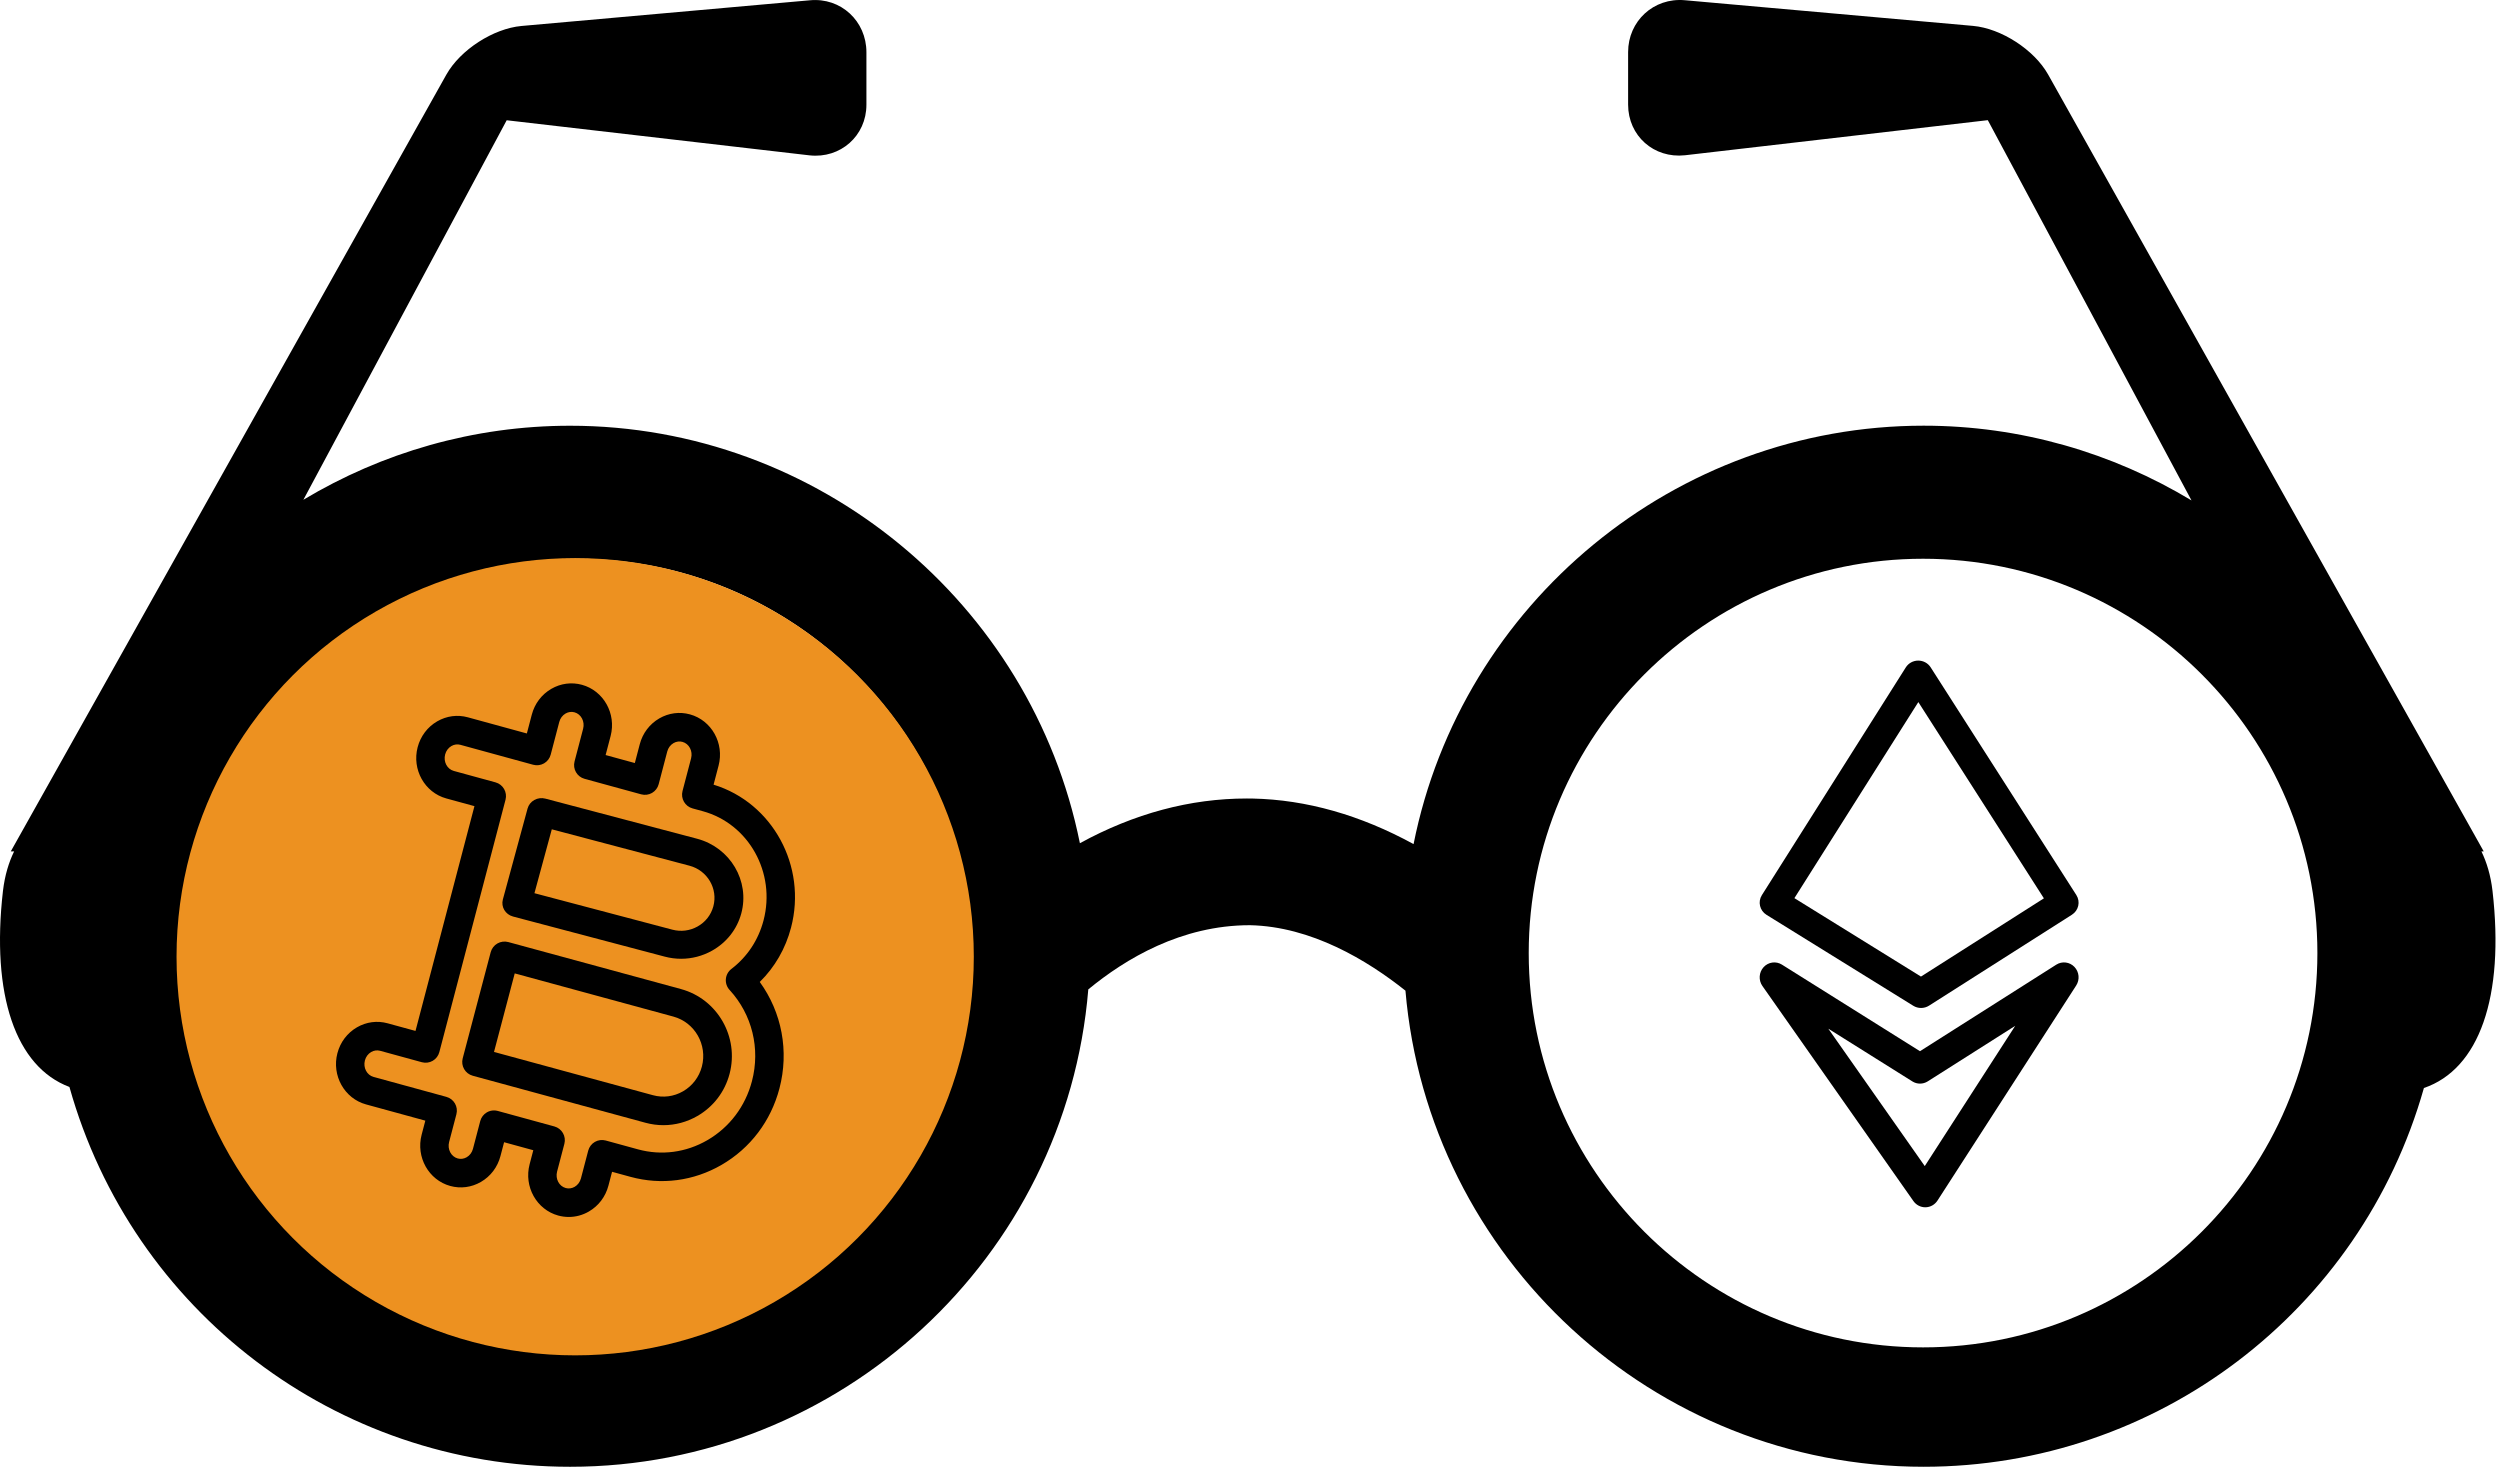 <svg width="439" height="258" viewBox="0 0 439 258" fill="none" xmlns="http://www.w3.org/2000/svg">
<!-- <style>
    path {
        fill:#212121;
    }

    @media (prefers-color-scheme: dark){
        path {
            fill: grey;
            opacity: 0.5;
        }
    }
</style> -->
<path d="M12.193 190.871C23.23 230.252 59.07 257.566 100.108 257.566C147.566 257.566 187.209 220.882 191.105 173.735C197.635 168.361 207.449 162.465 219.473 162.465C219.481 162.465 219.481 162.465 219.49 162.465C230.269 162.694 240.095 168.621 246.797 173.959C250.8 220.974 290.434 257.565 337.781 257.565C378.741 257.565 414.535 230.335 425.639 191.053C435.341 187.74 439.829 175.076 437.682 156.429C437.361 153.664 436.656 151.4 435.734 149.5H436.139L359.645 13.079C357.208 8.739 351.41 4.984 346.453 4.545L295.848 0.039C290.366 -0.448 285.897 3.722 285.897 9.146V18.369C285.897 23.857 290.426 27.852 295.868 27.265L349.059 21.102L384.829 87.875C370.979 79.523 354.846 74.751 337.782 74.751C294.161 74.751 256.655 105.948 248.223 148.223C238.878 143.114 229.393 140.425 219.953 140.224L218.941 140.216C208.995 140.216 199.158 142.853 189.629 148.067C181.127 105.889 143.642 74.759 100.109 74.759C83.131 74.759 67.086 79.484 53.274 87.761L88.976 21.117L142.166 27.281C147.566 27.874 152.143 23.873 152.143 18.385V9.162C152.143 3.738 147.689 -0.486 142.181 0.053L91.576 4.561C86.617 5.01 80.824 8.755 78.383 13.101L1.895 149.501H2.484C1.556 151.4 0.851 153.657 0.522 156.43C-1.583 174.733 2.756 187.328 12.193 190.871ZM337.689 98.116C375.868 98.116 406.933 129.179 406.933 167.36C406.933 205.543 375.868 236.6 337.689 236.6C299.509 236.6 268.444 205.542 268.444 167.36C268.444 129.179 299.509 98.116 337.689 98.116ZM101.389 98.116C139.574 98.116 170.639 129.179 170.639 167.36C170.639 205.543 139.573 236.6 101.389 236.6C63.214 236.6 32.149 205.542 32.149 167.36C32.148 129.179 63.214 98.116 101.389 98.116Z" fill="black"/>
<circle cx="101" cy="168" r="70" fill="#ED9120"/>
<path d="M310.198 160.643L335.967 176.61C336.386 176.87 336.863 177 337.339 177C337.826 177 338.313 176.865 338.737 176.594L363.828 160.627C365.006 159.877 365.353 158.338 364.607 157.171L339.022 117.181C338.552 116.446 337.729 116 336.845 116C336.843 116 336.84 116 336.838 116C335.951 116.002 335.129 116.453 334.661 117.192L309.386 157.183C308.643 158.359 309.005 159.904 310.198 160.643ZM336.859 123.284L358.908 157.748L337.321 171.486L315.097 157.715L336.859 123.284Z" fill="black"/>
<path d="M309.48 173.141L335.996 210.908C336.477 211.594 337.254 212 338.079 212C338.096 212 338.113 212 338.13 212C338.974 211.983 339.756 211.542 340.22 210.822L364.578 173.056C365.24 172.029 365.113 170.671 364.272 169.791C363.432 168.911 362.105 168.745 361.082 169.395L337.146 184.591L312.905 169.387C311.865 168.735 310.52 168.922 309.688 169.833C308.856 170.745 308.769 172.129 309.48 173.141ZM335.812 189.897C336.64 190.416 337.684 190.413 338.508 189.89L353.874 180.135L337.989 204.764L321.052 180.639L335.812 189.897Z" fill="black"/>
<path d="M90.087 160.941L116.734 167.986C117.684 168.237 118.648 168.361 119.607 168.361C121.488 168.361 123.346 167.883 125.023 166.946C127.584 165.515 129.411 163.194 130.166 160.411C131.715 154.712 128.235 148.822 122.409 147.282L95.761 140.237C95.108 140.064 94.412 140.152 93.825 140.479C93.239 140.806 92.812 141.347 92.64 141.981L88.302 157.949C87.949 159.251 88.745 160.586 90.087 160.941V160.941ZM96.895 145.627L121.073 152.019C124.226 152.853 126.105 156.057 125.262 159.163C124.852 160.669 123.867 161.923 122.488 162.694C121.137 163.449 119.569 163.646 118.071 163.25L93.847 156.846L96.895 145.627Z" fill="black"/>
<path d="M98.027 213.45C98.638 213.617 99.26 213.7 99.878 213.7C101.1 213.7 102.309 213.377 103.403 212.743C105.11 211.755 106.331 210.141 106.841 208.198L107.478 205.767L110.721 206.655C116.128 208.136 121.803 207.391 126.701 204.555C131.756 201.63 135.367 196.861 136.871 191.128C138.586 184.585 137.291 177.771 133.415 172.433C136.06 169.832 137.941 166.576 138.907 162.891C141.74 152.088 135.659 140.963 125.305 137.787L126.184 134.437C127.211 130.519 124.955 126.484 121.154 125.443C119.335 124.945 117.426 125.195 115.778 126.149C114.071 127.137 112.85 128.752 112.34 130.695L111.476 133.99L106.347 132.586L107.224 129.244C108.251 125.326 105.995 121.291 102.194 120.25C100.375 119.752 98.466 120.003 96.818 120.957C95.111 121.945 93.89 123.559 93.38 125.502L92.516 128.798L82.152 125.959C80.333 125.46 78.424 125.712 76.776 126.666C75.069 127.654 73.848 129.268 73.338 131.211C72.311 135.129 74.567 139.164 78.368 140.205L83.313 141.559L72.962 181.032L68.062 179.69C66.243 179.191 64.334 179.442 62.686 180.396C60.978 181.385 59.758 182.999 59.248 184.942C58.221 188.86 60.477 192.895 64.278 193.935L74.687 196.786L74.038 199.263C73.01 203.181 75.266 207.216 79.067 208.257C80.887 208.756 82.796 208.504 84.443 207.55C86.151 206.562 87.372 204.948 87.881 203.005L88.519 200.574L93.647 201.979L92.998 204.455C91.97 208.374 94.226 212.409 98.027 213.45V213.45ZM87.403 195.08C87.187 195.02 86.966 194.991 86.745 194.991C86.311 194.991 85.88 195.105 85.497 195.326C84.921 195.66 84.501 196.211 84.331 196.857L83.053 201.732C82.885 202.372 82.492 202.899 81.947 203.214C81.462 203.495 80.906 203.57 80.382 203.427C79.212 203.107 78.531 201.81 78.865 200.536L80.144 195.661C80.492 194.333 79.708 192.972 78.387 192.61L65.593 189.106C64.422 188.785 63.742 187.488 64.076 186.214C64.244 185.573 64.636 185.047 65.181 184.731C65.666 184.451 66.222 184.376 66.746 184.518L74.077 186.526C74.72 186.702 75.406 186.613 75.983 186.28C76.56 185.946 76.98 185.395 77.149 184.748L88.77 140.434C89.118 139.106 88.334 137.744 87.014 137.383L79.683 135.375C78.512 135.054 77.832 133.757 78.166 132.483C78.334 131.843 78.727 131.316 79.272 131.001C79.757 130.72 80.312 130.645 80.837 130.788L93.631 134.292C94.274 134.468 94.96 134.379 95.537 134.045C96.114 133.712 96.534 133.16 96.703 132.514L98.208 126.775C98.376 126.135 98.769 125.608 99.314 125.293C99.799 125.012 100.355 124.936 100.879 125.08C102.049 125.4 102.73 126.697 102.396 127.971L100.891 133.71C100.542 135.038 101.326 136.4 102.647 136.761L112.591 139.485C113.234 139.661 113.92 139.573 114.497 139.239C115.074 138.905 115.494 138.353 115.663 137.707L117.168 131.968C117.336 131.327 117.729 130.801 118.274 130.485C118.759 130.205 119.315 130.13 119.839 130.273C121.009 130.593 121.69 131.89 121.356 133.164L119.851 138.903C119.503 140.231 120.287 141.593 121.607 141.955L123.41 142.448C131.485 144.66 136.271 153.259 134.079 161.618C133.175 165.065 131.223 168.014 128.434 170.147C127.875 170.574 127.522 171.218 127.461 171.92C127.4 172.622 127.637 173.318 128.114 173.835C132.076 178.139 133.544 184.127 132.042 189.855C130.88 194.287 128.097 197.967 124.205 200.22C120.471 202.382 116.149 202.953 112.036 201.827L106.363 200.273C105.72 200.096 105.035 200.186 104.457 200.519C103.881 200.853 103.461 201.404 103.291 202.051L102.013 206.925C101.845 207.565 101.452 208.092 100.907 208.407C100.422 208.688 99.866 208.763 99.342 208.62C98.171 208.3 97.491 207.003 97.825 205.729L99.104 200.854C99.452 199.526 98.668 198.165 97.347 197.803L87.403 195.08Z" fill="black"/>
<path d="M116.495 197.58C118.562 197.58 120.604 197.038 122.449 195.977C125.269 194.355 127.28 191.723 128.114 188.565C129.819 182.102 125.992 175.425 119.583 173.681L89.262 165.427C88.615 165.251 87.924 165.34 87.342 165.674C86.761 166.008 86.338 166.561 86.167 167.207L81.249 185.847C80.898 187.176 81.688 188.539 83.018 188.902L113.339 197.155C114.382 197.439 115.442 197.58 116.495 197.58V197.58ZM90.386 170.929L118.258 178.516C122.017 179.539 124.256 183.475 123.25 187.29C122.761 189.144 121.583 190.688 119.934 191.636C118.322 192.564 116.451 192.806 114.665 192.32L86.747 184.721L90.386 170.929Z" fill="black"/>
</svg>
